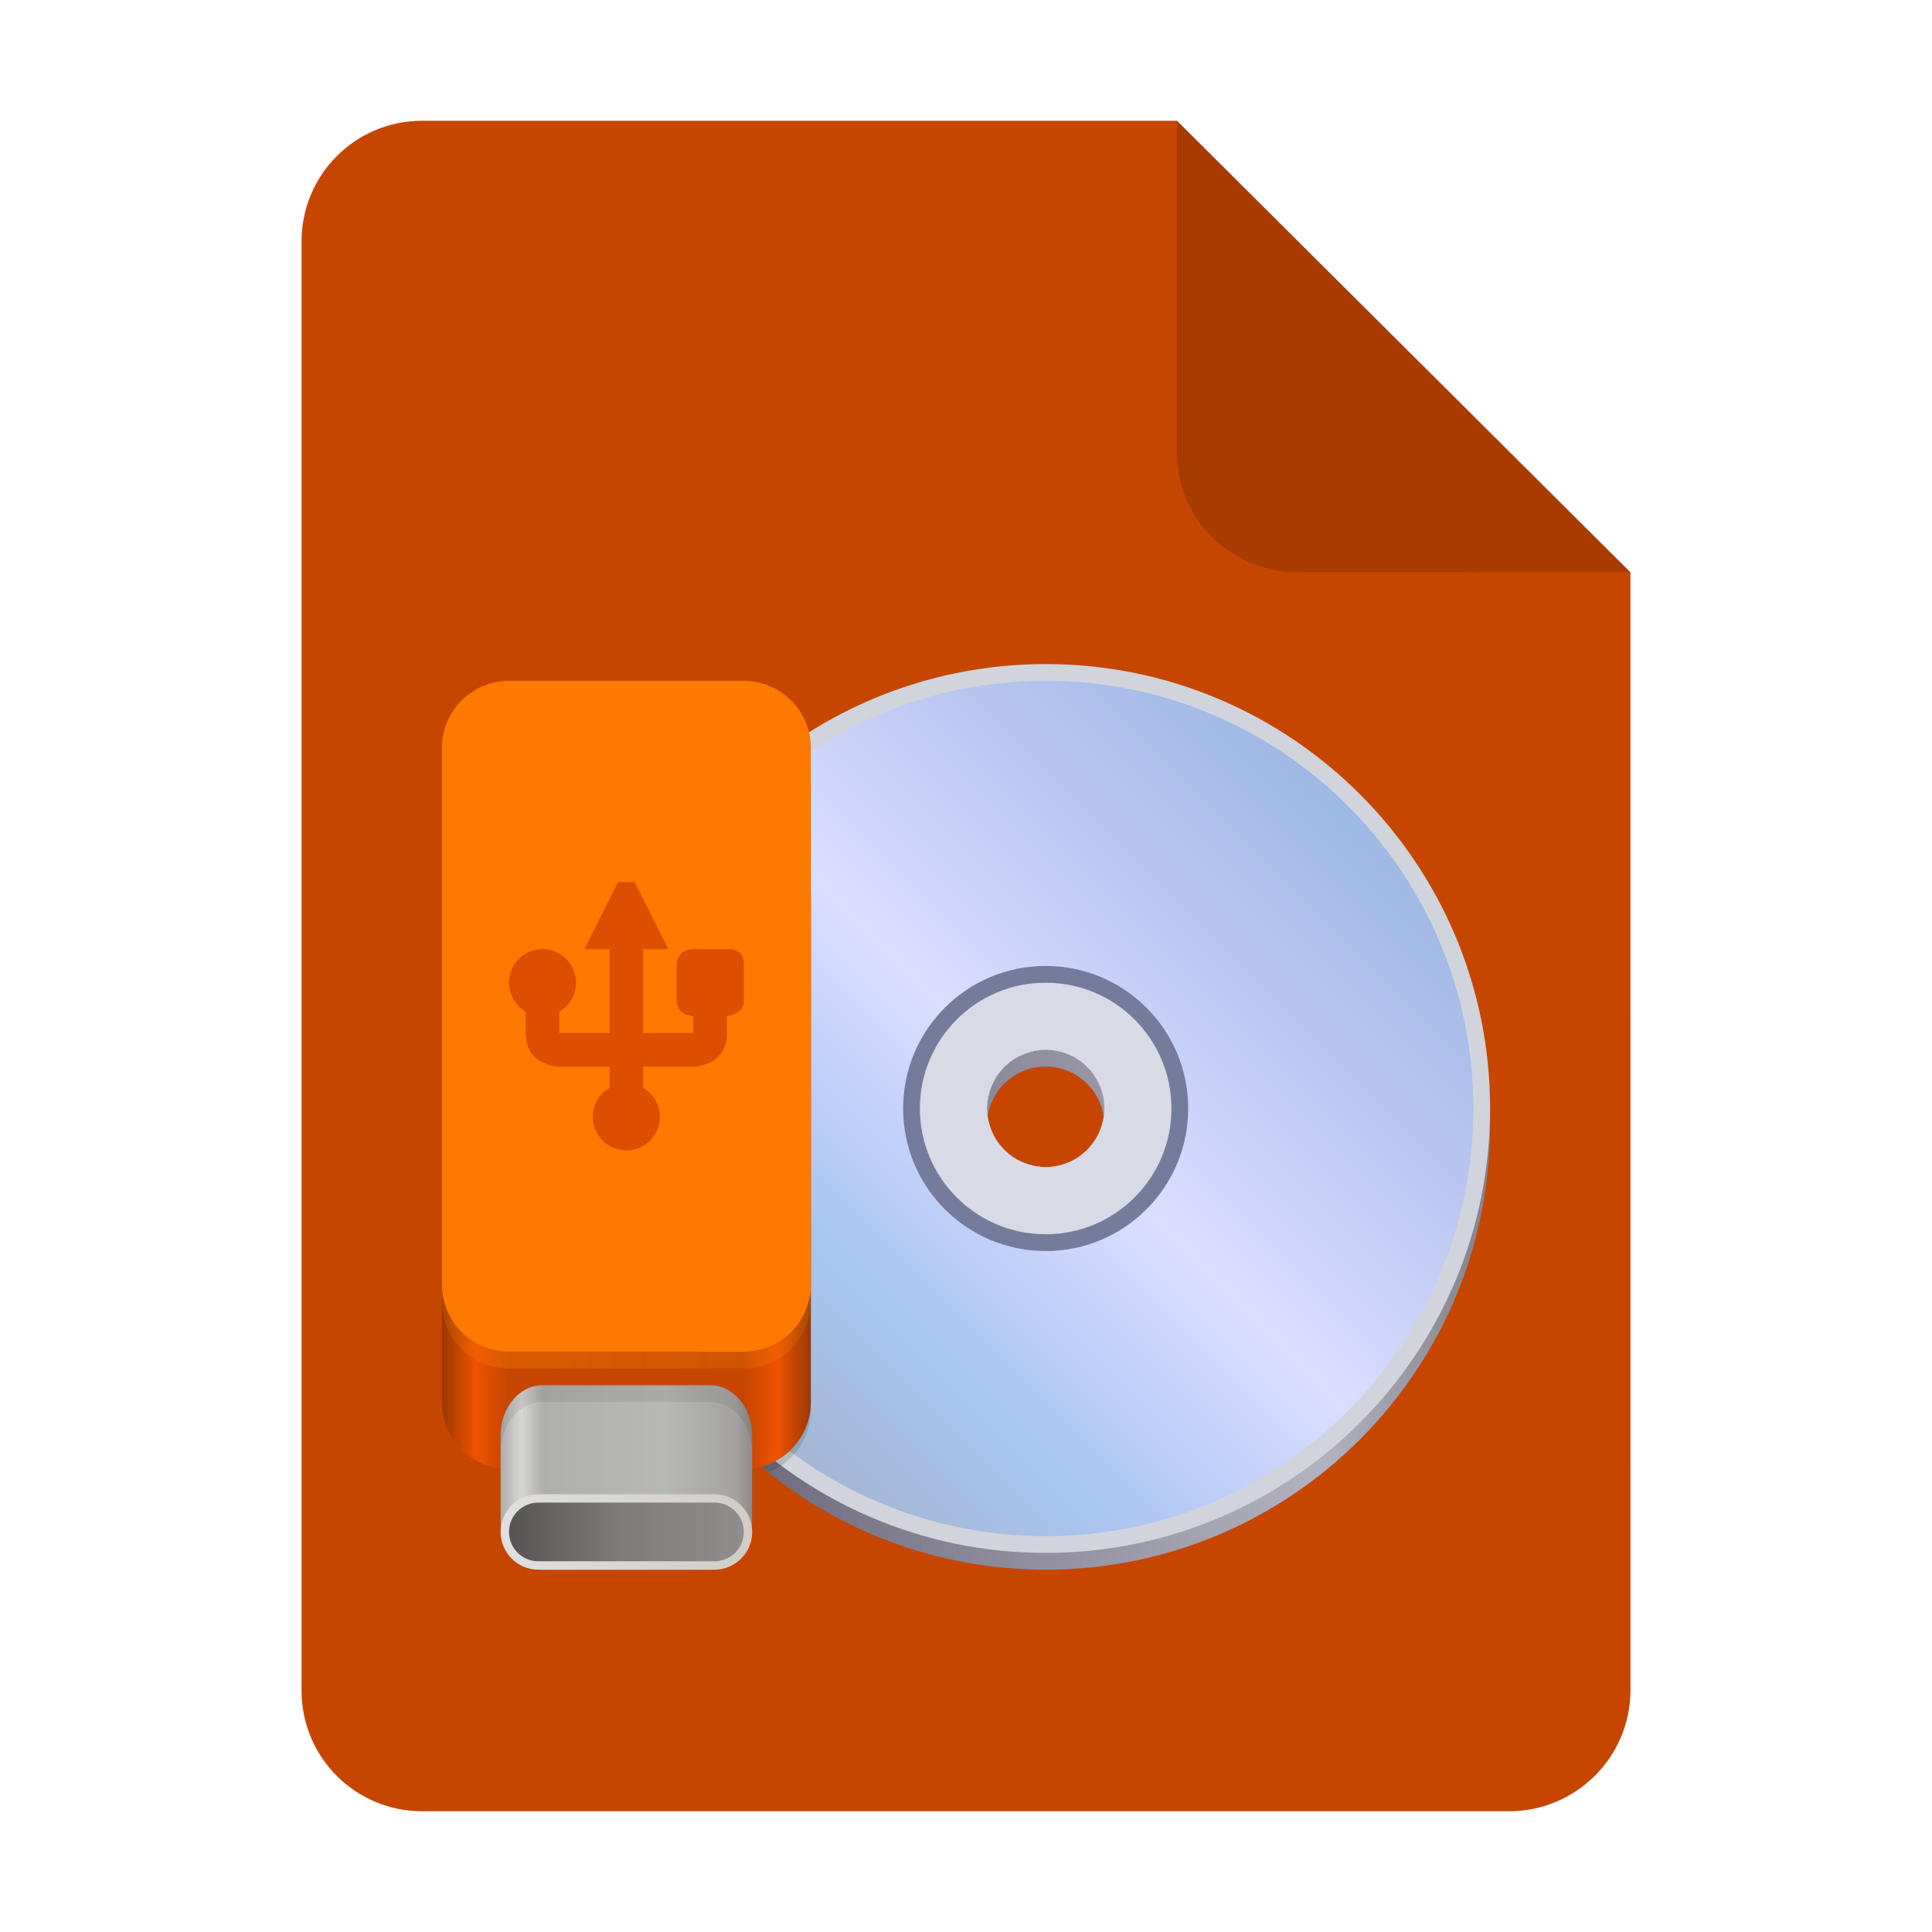 <?xml version="1.0" encoding="UTF-8" standalone="no"?>
<svg
   height="128px"
   viewBox="0 0 128 128"
   width="128px"
   version="1.1"
   id="svg35"
   xml:space="preserve"
   xmlns="http://www.w3.org/2000/svg"
   xmlns:svg="http://www.w3.org/2000/svg"><defs
     id="defs39"><linearGradient
       id="a-63"
       gradientUnits="userSpaceOnUse"
       x1="22"
       x2="128"
       y1="67"
       y2="67"
       gradientTransform="matrix(0.556,0,0,0.556,27.611,37.329)"><stop
         offset="0"
         stop-color="#5c596d"
         id="stop1-9" /><stop
         offset="0.811"
         stop-color="#b3b2c0"
         id="stop2-4" /><stop
         offset="1"
         stop-color="#838289"
         id="stop3-8" /></linearGradient><linearGradient
       id="b-7"
       gradientUnits="userSpaceOnUse"
       x1="38"
       x2="120"
       y1="102"
       y2="20"
       gradientTransform="matrix(0.556,0,0,0.556,27.611,37.329)"><stop
         offset="0"
         stop-color="#a3b6d1"
         id="stop4-6" /><stop
         offset="0.195"
         stop-color="#a9c5f0"
         id="stop5-7" /><stop
         offset="0.451"
         stop-color="#dbdeff"
         id="stop6-3" /><stop
         offset="0.707"
         stop-color="#b7c5ef"
         id="stop7-6" /><stop
         offset="1"
         stop-color="#8fb2dd"
         id="stop8-5" /></linearGradient><linearGradient
       id="c-7"
       gradientUnits="userSpaceOnUse"
       x1="3"
       x2="47"
       y1="70"
       y2="70"
       gradientTransform="matrix(0.556,0,0,0.556,27.611,37.329)"><stop
         offset="0"
         stop-color="#9a3800"
         id="stop9-7" /><stop
         offset="0.091"
         stop-color="#ed5300"
         id="stop10-1" /><stop
         offset="0.182"
         stop-color="#c64600"
         id="stop11-1" /><stop
         offset="0.818"
         stop-color="#c64600"
         id="stop12-5" /><stop
         offset="0.909"
         stop-color="#ed5300"
         id="stop13-9" /><stop
         offset="1"
         stop-color="#9a3800"
         id="stop14-7" /></linearGradient><linearGradient
       id="d-5"
       gradientTransform="matrix(0.694,0,0,0.679,19.278,14.366)"
       gradientUnits="userSpaceOnUse"
       x1="20"
       x2="44"
       y1="123"
       y2="123"><stop
         offset="0"
         stop-color="#adadaa"
         id="stop15-9" /><stop
         offset="0.083"
         stop-color="#d7d6d5"
         id="stop16-4" /><stop
         offset="0.167"
         stop-color="#afafab"
         id="stop17-9" /><stop
         offset="0.655"
         stop-color="#b8b8b4"
         id="stop18-0" /><stop
         offset="0.939"
         stop-color="#a3a29f"
         id="stop19-9" /><stop
         offset="1"
         stop-color="#8d8b88"
         id="stop20-1" /></linearGradient><linearGradient
       id="e-0"
       gradientTransform="matrix(0.694,0,0,0.625,19.278,21.496)"
       gradientUnits="userSpaceOnUse"
       x1="19.5"
       x2="44.5"
       y1="128"
       y2="128"><stop
         offset="0"
         stop-color="#e0e0e0"
         id="stop21-6" /><stop
         offset="1"
         stop-color="#d1ccc5"
         id="stop22-1" /></linearGradient><linearGradient
       id="f-2"
       gradientTransform="matrix(0.648,0,0,0.486,20.759,39.274)"
       gradientUnits="userSpaceOnUse"
       x1="19.5"
       x2="44.5"
       y1="128"
       y2="128"><stop
         offset="0"
         stop-color="#545251"
         id="stop23-2" /><stop
         offset="0.471"
         stop-color="#7d7c7a"
         id="stop24-6" /><stop
         offset="1"
         stop-color="#908e8d"
         id="stop25-1" /></linearGradient><linearGradient
       id="g-1"
       gradientUnits="userSpaceOnUse"
       x1="3"
       x2="47"
       y1="91"
       y2="91"
       gradientTransform="matrix(0.556,0,0,0.556,27.611,37.329)"><stop
         offset="0"
         stop-color="#ff8500"
         stop-opacity="0.153"
         id="stop26-7" /><stop
         offset="0.186"
         stop-color="#ff7c00"
         stop-opacity="0.341"
         id="stop27-2" /><stop
         offset="1"
         stop-color="#ffa200"
         stop-opacity="0.137"
         id="stop28-7" /></linearGradient></defs><linearGradient
     id="a"
     gradientUnits="userSpaceOnUse"
     x1="36"
     x2="60"
     y1="68"
     y2="68"><stop
       offset="0"
       stop-color="#ed336c"
       id="stop2" /><stop
       offset="1"
       stop-color="#ffa348"
       id="stop4" /></linearGradient><linearGradient
     id="b"
     gradientTransform="matrix(0 1 -1 0 144 -32)"
     gradientUnits="userSpaceOnUse"
     x1="72"
     x2="96"
     y1="68"
     y2="68"><stop
       offset="0"
       stop-color="#404ce6"
       id="stop7" /><stop
       offset="1"
       stop-color="#c061cb"
       id="stop9" /></linearGradient><linearGradient
     id="c"
     gradientUnits="userSpaceOnUse"
     x1="68.849"
     x2="95.258"
     y1="84"
     y2="84"><stop
       offset="0"
       stop-color="#33d1c6"
       id="stop12" /><stop
       offset="1"
       stop-color="#1c25d8"
       id="stop14" /></linearGradient><path
     id="path1873"
     d="m 27.978,8 h 50 l 30.043,29.918 10e-4,74.06 c 9e-5,4.432 -3.612,8.022 -8.044,8.022 H 27.978 c -4.432,0 -8,-3.568 -8,-8 V 16 c 0,-4.432 3.568,-8 8,-8 z"
     clip-path="none"
     style="font-variation-settings:normal;display:inline;vector-effect:none;fill:#c64600;fill-opacity:1;stroke:none;stroke-width:6.517;stroke-linecap:butt;stroke-linejoin:miter;stroke-miterlimit:4;stroke-dasharray:none;stroke-dashoffset:0;stroke-opacity:1;marker:none;marker-start:none;marker-mid:none;marker-end:none;paint-order:normal;enable-background:new;stop-color:#000000" /><path
     id="path1875"
     d="M 77.978,8 V 30 c 0,4.432 3.611,7.923 8.043,7.923 l 22,-0.005 z"
     style="font-variation-settings:normal;display:inline;vector-effect:none;fill:#000000;fill-opacity:0.15;stroke:none;stroke-width:6.517;stroke-linecap:butt;stroke-linejoin:miter;stroke-miterlimit:4;stroke-dasharray:none;stroke-dashoffset:0;stroke-opacity:1;marker:none;marker-start:none;marker-mid:none;marker-end:none;paint-order:normal;enable-background:new;stop-color:#000000" /><path
     d="m 69.278,45.107 c -16.261,0 -29.444,13.184 -29.444,29.444 0,16.261 13.184,29.444 29.444,29.444 16.261,0 29.444,-13.184 29.444,-29.444 0,-16.261 -13.184,-29.444 -29.444,-29.444 z m 0,25.556 c 2.148,0 3.889,1.74 3.889,3.889 0,2.148 -1.74,3.889 -3.889,3.889 -2.148,0 -3.889,-1.74 -3.889,-3.889 0,-2.148 1.74,-3.889 3.889,-3.889 z m 0,0"
     fill="url(#a)"
     id="path28-2"
     style="fill:url(#a-63);stroke-width:0.556" /><path
     d="m 69.278,43.996 c -16.261,0 -29.444,13.184 -29.444,29.444 0,16.261 13.184,29.444 29.444,29.444 16.261,0 29.444,-13.184 29.444,-29.444 0,-16.261 -13.184,-29.444 -29.444,-29.444 z m 0,25.519 c 2.168,0 3.926,1.758 3.926,3.926 0,2.168 -1.758,3.926 -3.926,3.926 -0.098,-0.015 -0.193,-0.035 -0.289,-0.056 -0.319,-0.024 -0.636,-0.087 -0.942,-0.189 -0.171,-0.056 -0.339,-0.126 -0.503,-0.208 -0.304,-0.15 -0.59,-0.341 -0.844,-0.564 -0.117,-0.104 -0.226,-0.213 -0.33,-0.33 -0.224,-0.254 -0.414,-0.54 -0.564,-0.844 -0.082,-0.165 -0.152,-0.332 -0.208,-0.503 -0.102,-0.306 -0.165,-0.623 -0.189,-0.942 -0.022,-0.095 -0.041,-0.191 -0.056,-0.289 0.015,-0.098 0.035,-0.193 0.056,-0.289 0.024,-0.319 0.087,-0.636 0.189,-0.942 0.056,-0.171 0.126,-0.339 0.208,-0.503 0.15,-0.304 0.341,-0.59 0.564,-0.844 0.104,-0.117 0.213,-0.226 0.33,-0.33 0.254,-0.224 0.54,-0.414 0.844,-0.564 0.165,-0.082 0.332,-0.152 0.503,-0.208 0.306,-0.102 0.623,-0.165 0.942,-0.189 0.095,-0.022 0.191,-0.041 0.289,-0.056 z m 0,0"
     fill="#d1d4db"
     id="path29-9"
     style="stroke-width:0.556" /><path
     d="m 69.278,45.107 c -15.649,0 -28.333,12.684 -28.333,28.333 0,15.649 12.684,28.333 28.333,28.333 15.649,0 28.333,-12.684 28.333,-28.333 0,-15.649 -12.684,-28.333 -28.333,-28.333 z m 0,24.444 c 0.165,0 0.33,0.011 0.495,0.033 0.009,0.002 0.015,0.002 0.024,0.004 0.161,0.02 0.319,0.052 0.477,0.093 0.009,0.002 0.017,0.004 0.026,0.009 0.158,0.041 0.315,0.095 0.467,0.158 0.15,0.061 0.297,0.135 0.438,0.215 0.011,0.006 0.02,0.011 0.028,0.017 0.141,0.08 0.276,0.171 0.404,0.269 0.004,0.002 0.006,0.004 0.009,0.006 0.004,0.002 0.006,0.004 0.009,0.009 0.132,0.1 0.256,0.208 0.373,0.326 0.117,0.117 0.226,0.241 0.326,0.373 0.004,0.002 0.006,0.006 0.011,0.009 0,0.002 0.002,0.004 0.004,0.009 0.098,0.128 0.189,0.263 0.269,0.404 0.006,0.009 0.011,0.02 0.017,0.028 0.08,0.141 0.154,0.289 0.217,0.438 0.061,0.152 0.115,0.308 0.158,0.467 0.002,0.009 0.004,0.017 0.006,0.028 0.041,0.156 0.074,0.315 0.095,0.475 0,0.009 0.002,0.015 0.002,0.024 0.022,0.165 0.032,0.33 0.032,0.495 -0.002,0.495 -0.1,0.985 -0.286,1.443 -0.009,0.024 -0.017,0.048 -0.026,0.074 -0.191,0.443 -0.462,0.849 -0.801,1.194 -0.022,0.022 -0.043,0.043 -0.065,0.065 -0.345,0.339 -0.751,0.61 -1.194,0.801 -0.026,0.009 -0.05,0.017 -0.074,0.026 -0.458,0.187 -0.948,0.284 -1.443,0.286 -0.495,-0.002 -0.985,-0.1 -1.443,-0.289 -0.024,-0.006 -0.048,-0.015 -0.074,-0.026 -0.443,-0.189 -0.849,-0.46 -1.194,-0.799 -0.022,-0.022 -0.043,-0.043 -0.065,-0.065 -0.339,-0.345 -0.61,-0.751 -0.801,-1.196 -0.009,-0.024 -0.017,-0.048 -0.024,-0.072 -0.189,-0.458 -0.286,-0.948 -0.289,-1.443 0.002,-0.495 0.1,-0.985 0.286,-1.443 0.009,-0.024 0.017,-0.048 0.026,-0.074 0.191,-0.443 0.462,-0.849 0.801,-1.194 l 0.065,-0.065 c 0.345,-0.339 0.751,-0.61 1.194,-0.801 0.026,-0.009 0.05,-0.017 0.074,-0.026 0.458,-0.187 0.948,-0.284 1.443,-0.286 z m 0,0"
     fill="url(#b)"
     id="path30-3"
     style="fill:url(#b-7);stroke-width:0.556" /><path
     d="m 69.278,63.996 c -5.217,0 -9.444,4.227 -9.444,9.444 0,5.217 4.227,9.444 9.444,9.444 5.217,0 9.444,-4.227 9.444,-9.444 0,-5.217 -4.227,-9.444 -9.444,-9.444 z m 0,5.556 c 2.148,0 3.889,1.74 3.889,3.889 0,2.148 -1.74,3.889 -3.889,3.889 -2.148,0 -3.889,-1.74 -3.889,-3.889 0,-2.148 1.74,-3.889 3.889,-3.889 z m 0,0"
     fill="#757c9b"
     id="path31-9"
     style="stroke-width:0.556" /><path
     d="m 53.714,52.153 c -8.307,5.436 -13.318,14.692 -13.325,24.62 0.017,2.27 0.299,4.529 0.836,6.736 1.784,5.588 5.193,10.449 9.67,14.034 1.656,-0.645 2.828,-2.244 2.828,-4.132 V 52.301 c 0,-0.05 -0.006,-0.098 -0.009,-0.148 z m 0,0"
     fill-opacity="0.129"
     id="path32"
     style="stroke-width:0.556" /><path
     d="m 33.722,55.107 h 15.556 c 2.454,0 4.444,1.99 4.444,4.444 V 92.885 c 0,2.454 -1.99,4.444 -4.444,4.444 H 33.722 c -2.454,0 -4.444,-1.99 -4.444,-4.444 V 59.551 c 0,-2.454 1.99,-4.444 4.444,-4.444 z m 0,0"
     fill="url(#c)"
     id="path33"
     style="fill:url(#c-7);stroke-width:0.556" /><path
     d="m 69.278,65.107 c -4.603,0 -8.333,3.73 -8.333,8.333 0,4.603 3.73,8.333 8.333,8.333 4.603,0 8.333,-3.73 8.333,-8.333 0,-4.603 -3.73,-8.333 -8.333,-8.333 z m 0,4.444 c 0.085,0 0.167,0.002 0.252,0.009 0.02,0.002 0.039,0.002 0.059,0.004 0.063,0.004 0.126,0.013 0.189,0.02 0.024,0.004 0.048,0.006 0.072,0.009 0.004,0.002 0.006,0.002 0.011,0.002 0.074,0.013 0.145,0.026 0.219,0.041 0.019,0.004 0.037,0.009 0.056,0.011 0.069,0.017 0.141,0.035 0.21,0.054 0.013,0.004 0.028,0.009 0.041,0.011 0.076,0.024 0.15,0.048 0.224,0.076 0.022,0.009 0.043,0.017 0.067,0.024 0.061,0.024 0.122,0.05 0.184,0.076 0.015,0.009 0.033,0.015 0.05,0.024 0.067,0.03 0.132,0.063 0.2,0.098 0.002,0.002 0.004,0.004 0.009,0.006 0.024,0.013 0.048,0.026 0.072,0.041 0.05,0.028 0.102,0.059 0.152,0.091 0.02,0.011 0.041,0.024 0.061,0.037 0.069,0.046 0.137,0.091 0.202,0.141 0,0 0.002,0 0.002,0.002 0.004,0.002 0.006,0.004 0.011,0.009 0.059,0.043 0.117,0.089 0.174,0.139 0.017,0.015 0.035,0.03 0.054,0.046 0.061,0.054 0.122,0.111 0.18,0.169 0.059,0.059 0.115,0.119 0.169,0.182 0.015,0.017 0.03,0.035 0.048,0.054 0.048,0.054 0.093,0.113 0.139,0.171 0.002,0.004 0.004,0.006 0.009,0.011 0,0 0,0.002 0.002,0.002 0.048,0.065 0.093,0.132 0.139,0.202 0.013,0.02 0.026,0.041 0.039,0.061 0.03,0.05 0.061,0.102 0.091,0.154 0.013,0.022 0.026,0.046 0.039,0.072 0.002,0.002 0.004,0.004 0.006,0.009 0.035,0.065 0.067,0.13 0.098,0.197 0.009,0.017 0.015,0.035 0.024,0.052 0.026,0.061 0.052,0.122 0.076,0.184 0.006,0.022 0.015,0.043 0.024,0.067 0.028,0.072 0.052,0.145 0.076,0.221 0.002,0.013 0.006,0.028 0.011,0.043 0.02,0.067 0.037,0.139 0.054,0.208 0.002,0.02 0.006,0.037 0.011,0.056 0.015,0.074 0.028,0.148 0.041,0.221 0,0.002 0,0.006 0.002,0.009 0.002,0.024 0.004,0.048 0.009,0.074 0.006,0.061 0.015,0.124 0.02,0.189 0.002,0.017 0.002,0.037 0.004,0.056 0.006,0.085 0.009,0.167 0.009,0.252 -0.002,0.23 -0.024,0.458 -0.067,0.684 -0.011,0.061 -0.024,0.119 -0.039,0.178 -0.041,0.176 -0.093,0.347 -0.156,0.514 -0.02,0.054 -0.039,0.109 -0.059,0.161 -0.091,0.211 -0.197,0.41 -0.321,0.599 -0.022,0.033 -0.046,0.063 -0.069,0.093 -0.111,0.158 -0.234,0.308 -0.367,0.447 -0.043,0.046 -0.089,0.091 -0.132,0.132 -0.141,0.135 -0.291,0.258 -0.447,0.369 -0.033,0.024 -0.063,0.048 -0.093,0.069 -0.191,0.124 -0.391,0.23 -0.599,0.319 -0.054,0.022 -0.109,0.041 -0.161,0.061 -0.169,0.063 -0.341,0.115 -0.514,0.156 -0.061,0.015 -0.119,0.028 -0.18,0.039 -0.226,0.043 -0.454,0.065 -0.684,0.067 -0.23,-0.002 -0.458,-0.024 -0.684,-0.067 -0.061,-0.011 -0.119,-0.024 -0.178,-0.039 -0.176,-0.041 -0.347,-0.093 -0.514,-0.156 -0.054,-0.02 -0.109,-0.039 -0.161,-0.059 -0.21,-0.091 -0.41,-0.197 -0.599,-0.321 -0.033,-0.022 -0.063,-0.046 -0.093,-0.069 -0.158,-0.111 -0.308,-0.234 -0.447,-0.367 -0.046,-0.043 -0.091,-0.089 -0.132,-0.132 -0.135,-0.141 -0.258,-0.291 -0.369,-0.447 -0.024,-0.033 -0.048,-0.063 -0.069,-0.093 -0.124,-0.191 -0.23,-0.391 -0.319,-0.599 -0.022,-0.054 -0.041,-0.109 -0.061,-0.161 -0.063,-0.169 -0.115,-0.341 -0.156,-0.514 -0.015,-0.061 -0.028,-0.119 -0.039,-0.18 -0.043,-0.226 -0.065,-0.454 -0.067,-0.684 0.002,-0.23 0.024,-0.458 0.067,-0.684 0.011,-0.061 0.024,-0.119 0.039,-0.18 0.041,-0.174 0.093,-0.345 0.156,-0.514 0.02,-0.052 0.039,-0.106 0.061,-0.161 0.089,-0.208 0.195,-0.408 0.319,-0.599 0.022,-0.03 0.046,-0.061 0.069,-0.093 0.111,-0.156 0.234,-0.306 0.369,-0.447 0.041,-0.043 0.087,-0.089 0.132,-0.132 0.139,-0.132 0.289,-0.256 0.447,-0.367 0.03,-0.024 0.061,-0.048 0.093,-0.069 0.189,-0.124 0.388,-0.23 0.599,-0.321 0.052,-0.02 0.106,-0.039 0.161,-0.059 0.167,-0.063 0.339,-0.115 0.514,-0.156 0.059,-0.015 0.117,-0.028 0.178,-0.039 0.226,-0.043 0.454,-0.065 0.684,-0.067 z m 0,0"
     fill="#d8dae5"
     id="path34-0"
     style="stroke-width:0.556" /><path
     d="m 33.722,45.107 h 15.556 c 2.454,0 4.444,1.99 4.444,4.444 v 35.556 c 0,2.454 -1.99,4.444 -4.444,4.444 H 33.722 c -2.454,0 -4.444,-1.99 -4.444,-4.444 V 49.551 c 0,-2.454 1.99,-4.444 4.444,-4.444 z m 0,0"
     fill="#ff7800"
     id="path35"
     style="stroke-width:0.556" /><path
     d="m 35.944,91.774 h 11.111 c 1.534,0 2.778,1.493 2.778,3.333 v 5.556 c 0,1.84 -1.243,3.333 -2.778,3.333 H 35.944 c -1.534,0 -2.778,-1.493 -2.778,-3.333 v -5.556 c 0,-1.84 1.243,-3.333 2.778,-3.333 z m 0,0"
     fill="url(#d)"
     id="path36"
     style="fill:url(#d-5);stroke-width:0.556" /><path
     d="m 35.667,98.996 h 11.667 c 1.38,0 2.5,1.12 2.5,2.5 0,1.38 -1.12,2.5 -2.5,2.5 H 35.667 c -1.38,0 -2.5,-1.12 -2.5,-2.5 0,-1.38 1.12,-2.5 2.5,-2.5 z m 0,0"
     fill="url(#e)"
     id="path37"
     style="fill:url(#e-0);stroke-width:0.556" /><path
     d="m 35.667,99.551 h 11.667 c 1.074,0 1.944,0.87 1.944,1.944 0,1.074 -0.87,1.944 -1.944,1.944 H 35.667 c -1.074,0 -1.944,-0.87 -1.944,-1.944 0,-1.074 0.87,-1.944 1.944,-1.944 z m 0,0"
     fill="url(#f)"
     id="path38"
     style="fill:url(#f-2);stroke-width:0.556" /><path
     d="m 42.051,58.44 h -1.111 l -2.222,4.444 h 1.667 v 5.556 h -3.333 v -1.411 c 0.686,-0.399 1.111,-1.128 1.111,-1.923 0,-1.228 -0.994,-2.222 -2.222,-2.222 -1.228,0 -2.222,0.994 -2.222,2.222 0,0.794 0.425,1.528 1.111,1.923 v 1.411 c 0,2.222 2.222,2.222 2.222,2.222 h 3.333 v 1.411 c -0.686,0.399 -1.111,1.128 -1.111,1.923 0,1.228 0.994,2.222 2.222,2.222 1.228,0 2.222,-0.994 2.222,-2.222 0,-0.794 -0.425,-1.528 -1.111,-1.923 v -1.411 h 3.333 c 0,0 2.222,0 2.222,-2.222 v -1.111 c 0,0 1.25,-0.208 1.111,-1.111 v -2.222 c 0.139,-1.25 -1.111,-1.111 -1.111,-1.111 h -2.222 c -1.181,0 -1.111,1.111 -1.111,1.111 v 2.222 c 0,1.111 1.111,1.111 1.111,1.111 v 1.111 H 42.607 V 62.885 h 1.667 z m 0,0"
     fill="#dd4e00"
     id="path39"
     style="stroke-width:0.556" /><path
     d="m 29.278,85.107 v 1.111 c 0,2.463 1.981,4.444 4.444,4.444 h 15.556 c 2.463,0 4.444,-1.981 4.444,-4.444 v -1.111 c 0,2.463 -1.981,4.444 -4.444,4.444 H 33.722 c -2.463,0 -4.444,-1.981 -4.444,-4.444 z m 0,0"
     fill="url(#g)"
     id="path40"
     style="fill:url(#g-1);stroke-width:0.556" /><path
     d="m 35.944,91.774 c -1.539,0 -2.778,1.487 -2.778,3.333 v 1.111 c 0,-1.847 1.239,-3.333 2.778,-3.333 h 11.111 c 1.539,0 2.778,1.487 2.778,3.333 v -1.111 c 0,-1.847 -1.239,-3.333 -2.778,-3.333 z m 0,0"
     fill-opacity="0.078"
     id="path41"
     style="stroke-width:0.556" /></svg>

